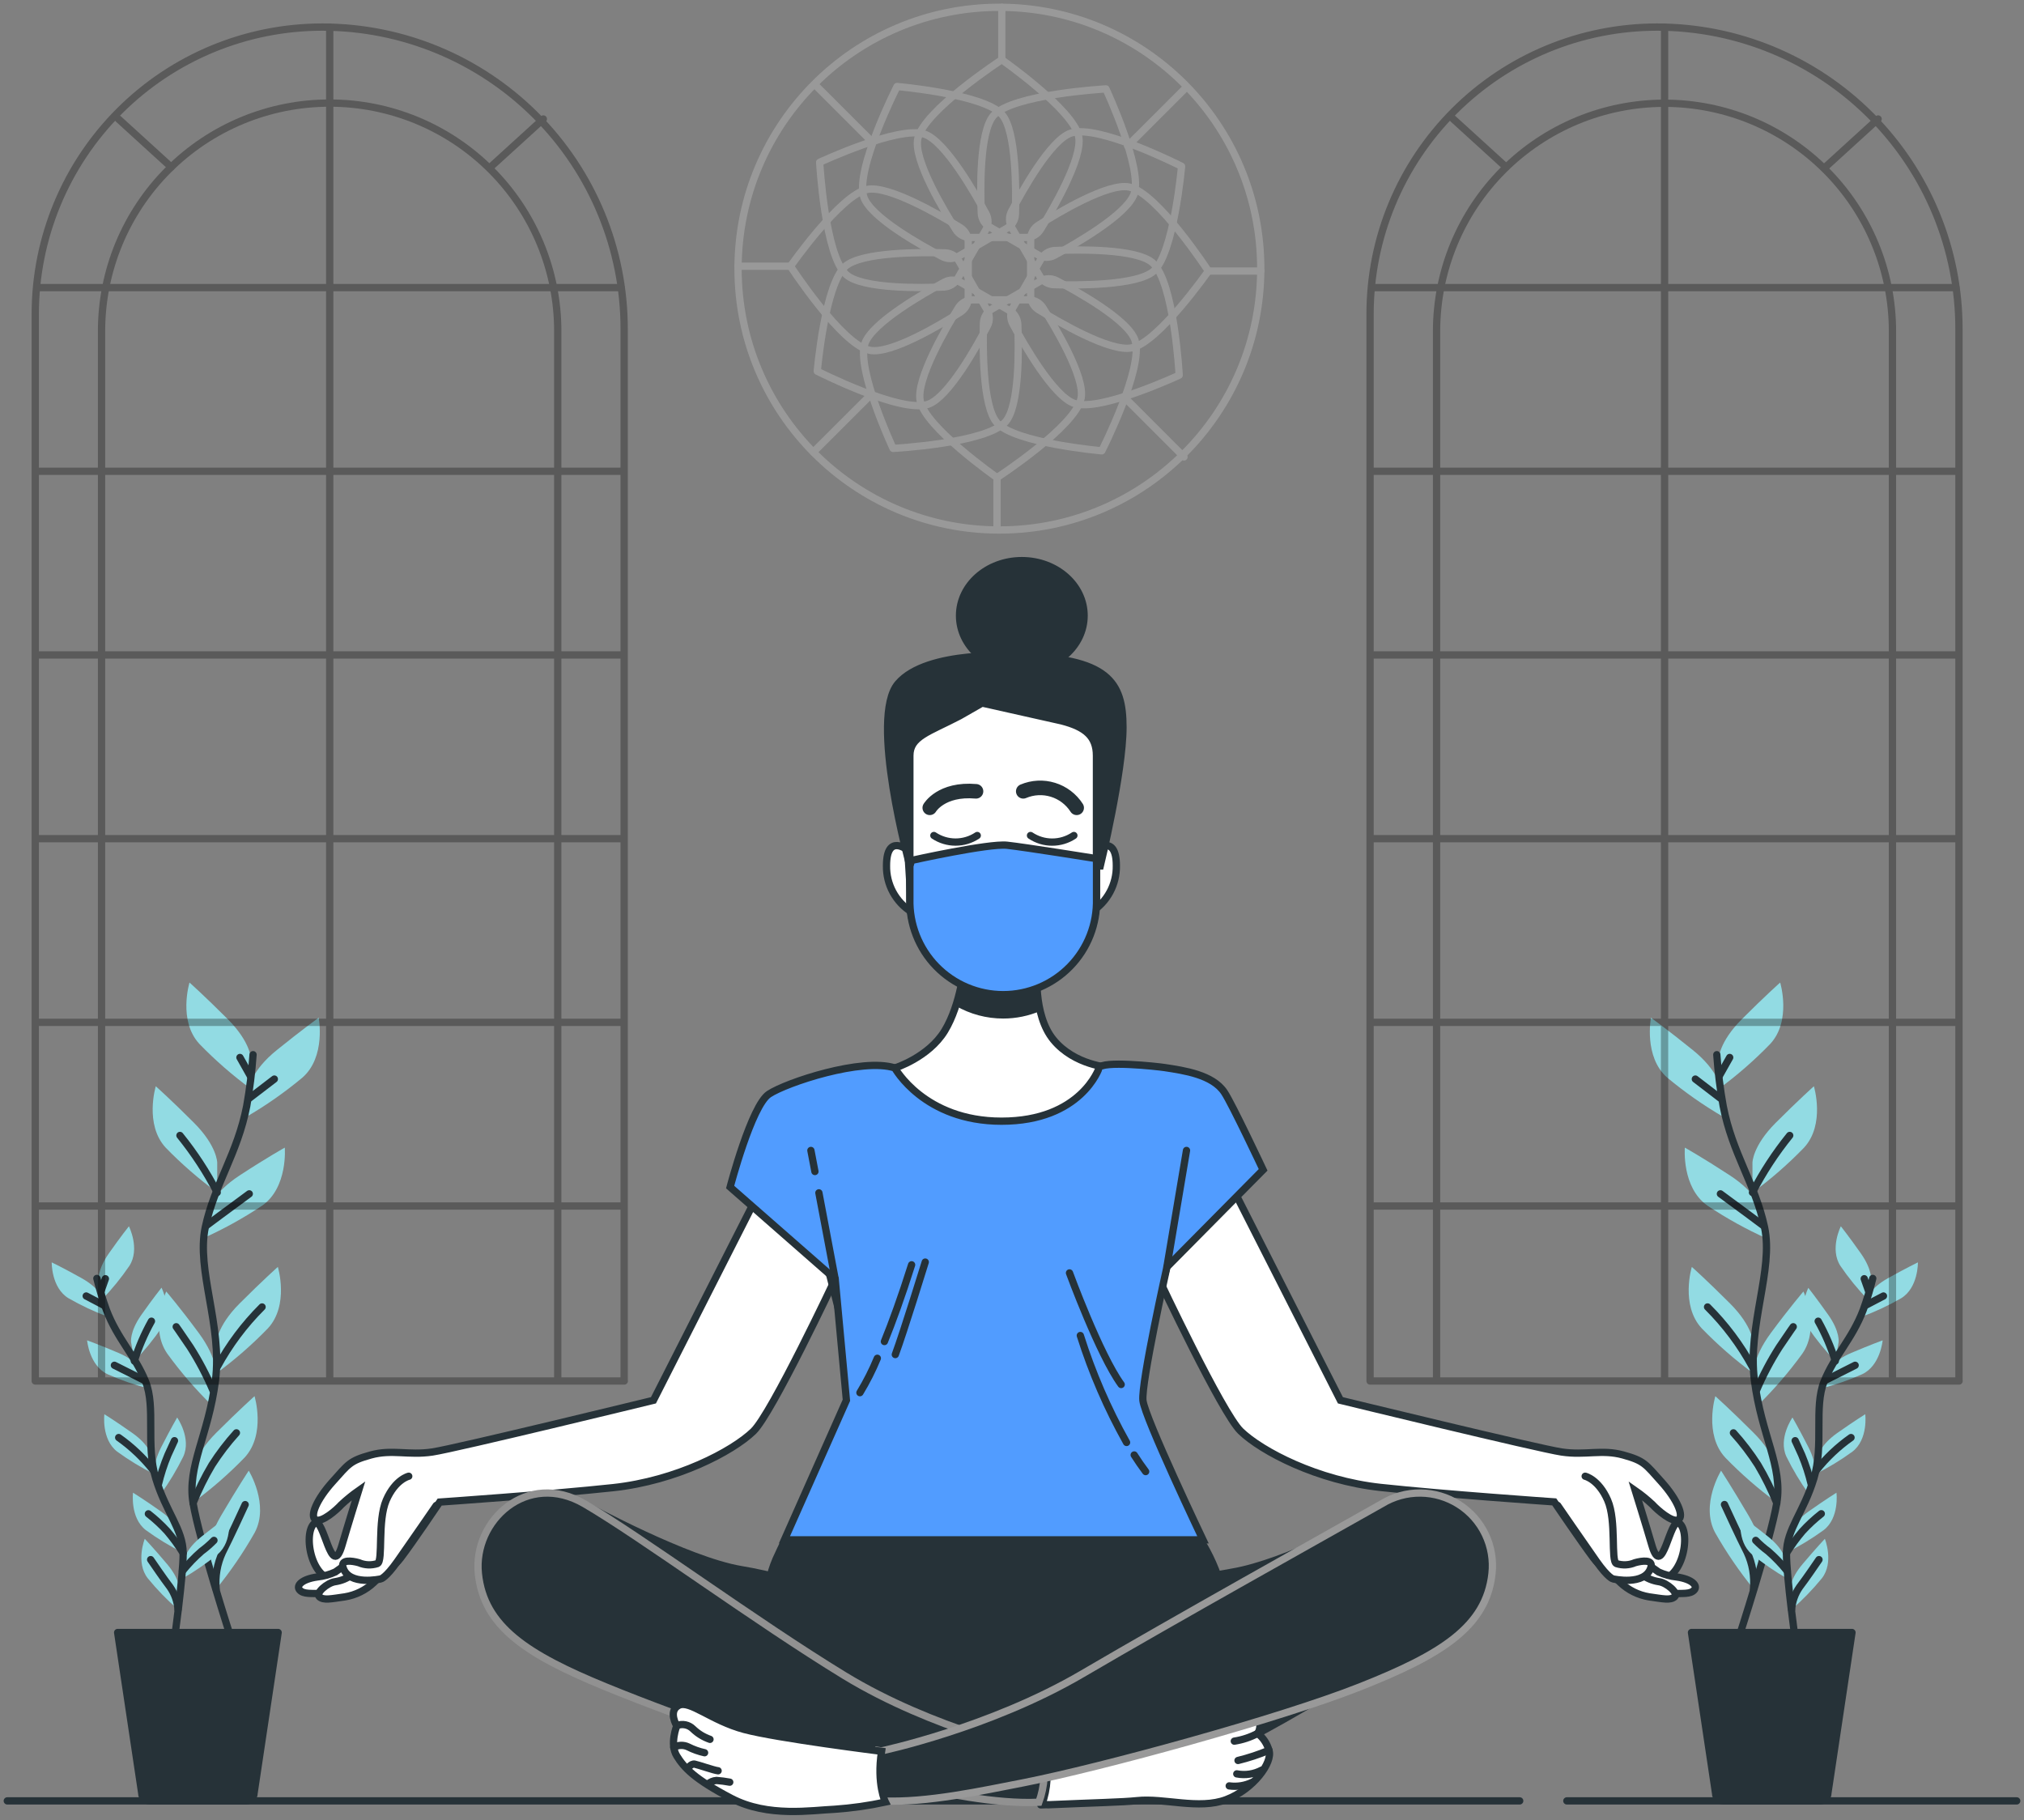 <svg width="278" height="250" viewBox="0 0 278 250" fill="none" xmlns="http://www.w3.org/2000/svg">
<rect x="0" y="0" width="278" height="250" fill="#808080" stroke="none"/>
<path d="M236.065 145.444C236.065 145.444 236.065 143.166 239.26 139.971C242.456 136.776 244.51 134.951 244.51 134.951C244.51 134.951 246.104 140.2 243.138 143.39C240.961 145.637 238.598 147.699 236.077 149.552L236.065 145.444Z" fill="#92DBE3"/>
<path d="M240.702 159.697C240.702 159.697 240.702 157.414 243.898 154.218C247.093 151.023 249.141 149.198 249.141 149.198C249.141 149.198 250.742 154.448 247.776 157.643C245.598 159.891 243.236 161.952 240.714 163.805L240.702 159.697Z" fill="#92DBE3"/>
<path d="M236.265 149.334C236.265 149.334 236.024 147.062 232.51 144.226C228.997 141.389 226.761 139.789 226.761 139.789C226.761 139.789 225.731 145.173 229.015 148.027C231.423 150.03 233.994 151.829 236.7 153.406L236.265 149.334Z" fill="#92DBE3"/>
<path d="M241.867 166.141C241.867 166.141 241.391 163.911 237.595 161.433C233.799 158.956 231.416 157.626 231.416 157.626C231.416 157.626 230.951 163.093 234.523 165.594C237.126 167.334 239.87 168.854 242.727 170.137L241.867 166.141Z" fill="#92DBE3"/>
<path d="M240.814 184.508C240.814 184.508 240.814 182.224 237.618 179.029C234.423 175.833 232.375 174.009 232.375 174.009C232.375 174.009 230.774 179.258 233.74 182.454C235.918 184.701 238.28 186.762 240.802 188.615L240.814 184.508Z" fill="#92DBE3"/>
<path d="M240.867 188.986C240.867 188.986 240.543 186.726 243.221 183.101C245.899 179.476 247.705 177.387 247.705 177.387C247.705 177.387 250.059 182.354 247.546 185.938C245.706 188.472 243.657 190.848 241.42 193.041L240.867 188.986Z" fill="#92DBE3"/>
<path d="M244.045 202.256C244.045 202.256 244.045 199.973 240.849 196.783C237.654 193.594 235.606 191.764 235.606 191.764C235.606 191.764 234.005 197.007 236.971 200.203C239.149 202.45 241.511 204.511 244.033 206.364L244.045 202.256Z" fill="#92DBE3"/>
<path d="M241.885 214.291C241.885 214.291 242.474 212.084 240.178 208.182C237.883 204.281 236.394 201.997 236.394 201.997C236.394 201.997 233.517 206.67 235.576 210.513C237.124 213.239 238.895 215.831 240.873 218.263L241.885 214.291Z" fill="#92DBE3"/>
<path d="M235.806 144.861C235.97 147.229 236.262 149.587 236.683 151.923C237.942 158.444 241.102 162.657 242.362 168.548C243.621 174.439 240.008 182.03 240.973 189.598C241.938 197.166 244.886 201.368 244.045 206.429C243.203 211.49 238.748 225.178 238.748 225.178" stroke="#263238" stroke-linecap="round" stroke-linejoin="round"/>
<path d="M236.3 150.846L232.858 148.21" stroke="#263238" stroke-linecap="round" stroke-linejoin="round"/>
<path d="M236.135 147.804L237.577 145.244" stroke="#263238" stroke-linecap="round" stroke-linejoin="round"/>
<path d="M242.144 168.301C242.144 168.301 239.26 166.141 236.3 163.975" stroke="#263238" stroke-linecap="round" stroke-linejoin="round"/>
<path d="M240.702 163.787C242.139 161.009 243.854 158.385 245.822 155.954" stroke="#263238" stroke-linecap="round" stroke-linejoin="round"/>
<path d="M240.702 187.75C239.056 184.72 236.978 181.945 234.535 179.511" stroke="#263238" stroke-linecap="round" stroke-linejoin="round"/>
<path d="M241.261 190.957C242.137 188.899 243.182 186.917 244.386 185.031C246.063 182.548 246.305 182.23 246.305 182.23" stroke="#263238" stroke-linecap="round" stroke-linejoin="round"/>
<path d="M244.045 206.452C243.316 204.638 242.448 202.883 241.45 201.203C240.453 199.645 239.329 198.173 238.089 196.801" stroke="#263238" stroke-linecap="round" stroke-linejoin="round"/>
<path d="M240.843 218.263C241.009 216.531 240.71 214.786 239.978 213.208C238.801 210.889 237.418 207.847 236.859 206.646" stroke="#263238" stroke-linecap="round" stroke-linejoin="round"/>
<path d="M256.991 175.927C256.991 175.927 257.244 174.497 255.585 172.144C253.925 169.79 252.843 168.43 252.843 168.43C252.843 168.43 251.271 171.543 252.784 173.874C253.907 175.519 255.167 177.066 256.55 178.499L256.991 175.927Z" fill="#92DBE3"/>
<path d="M252.531 184.384C252.531 184.384 252.778 182.948 251.118 180.6C249.459 178.252 248.376 176.887 248.376 176.887C248.376 176.887 246.805 180 248.317 182.324C249.441 183.971 250.701 185.52 252.084 186.956L252.531 184.384Z" fill="#92DBE3"/>
<path d="M256.432 178.34C256.432 178.34 256.833 176.946 259.345 175.545C261.858 174.144 263.429 173.385 263.429 173.385C263.429 173.385 263.494 176.881 261.123 178.317C259.395 179.311 257.588 180.159 255.72 180.853L256.432 178.34Z" fill="#92DBE3"/>
<path d="M251.107 188.286C251.107 188.286 251.648 186.938 254.296 185.814C256.944 184.69 258.586 184.096 258.586 184.096C258.586 184.096 258.28 187.574 255.773 188.751C253.95 189.56 252.062 190.216 250.13 190.71L251.107 188.286Z" fill="#92DBE3"/>
<path d="M249.765 199.902C249.765 199.902 250.012 198.472 252.36 196.819C254.708 195.165 256.197 194.241 256.197 194.241C256.197 194.241 256.627 197.701 254.432 199.385C252.821 200.558 251.114 201.593 249.329 202.48L249.765 199.902Z" fill="#92DBE3"/>
<path d="M249.247 202.71C249.247 202.71 249.694 201.327 248.388 198.767C247.081 196.207 246.199 194.694 246.199 194.694C246.199 194.694 244.198 197.56 245.369 200.073C246.246 201.863 247.271 203.575 248.435 205.193L249.247 202.71Z" fill="#92DBE3"/>
<path d="M245.222 214.25C245.222 214.25 245.057 212.808 242.809 211.019C240.561 209.23 239.125 208.224 239.125 208.224C239.125 208.224 238.495 211.66 240.602 213.461C242.144 214.725 243.79 215.857 245.522 216.845L245.222 214.25Z" fill="#92DBE3"/>
<path d="M245.81 210.689C245.81 210.689 246.057 209.259 248.411 207.6C250.765 205.94 252.242 205.022 252.242 205.022C252.242 205.022 252.678 208.488 250.477 210.166C248.864 211.339 247.156 212.375 245.369 213.261L245.81 210.689Z" fill="#92DBE3"/>
<path d="M245.857 218.463C245.857 218.463 245.74 217.016 247.593 214.821C249.447 212.625 250.648 211.354 250.648 211.354C250.648 211.354 251.942 214.597 250.236 216.78C248.973 218.323 247.583 219.759 246.081 221.07L245.857 218.463Z" fill="#92DBE3"/>
<path d="M257.227 175.592C256.867 177.065 256.427 178.516 255.909 179.941C254.408 183.89 251.972 186.191 250.542 189.745C249.112 193.3 250.542 198.461 249.129 203.098C247.717 207.735 245.392 210.06 245.375 213.32C245.357 216.58 246.64 225.631 246.64 225.631" stroke="#263238" stroke-linecap="round" stroke-linejoin="round"/>
<path d="M256.25 179.288L258.698 178.005" stroke="#263238" stroke-linecap="round" stroke-linejoin="round"/>
<path d="M256.68 177.399L256.056 175.633" stroke="#263238" stroke-linecap="round" stroke-linejoin="round"/>
<path d="M250.689 189.598C250.689 189.598 252.731 188.556 254.808 187.521" stroke="#263238" stroke-linecap="round" stroke-linejoin="round"/>
<path d="M252.083 186.932C251.488 185.034 250.699 183.202 249.73 181.465" stroke="#263238" stroke-linecap="round" stroke-linejoin="round"/>
<path d="M249.482 201.95C250.845 200.229 252.448 198.712 254.243 197.448" stroke="#263238" stroke-linecap="round" stroke-linejoin="round"/>
<path d="M248.782 203.898C248.457 202.513 248.018 201.157 247.47 199.844C246.687 198.108 246.569 197.878 246.569 197.878" stroke="#263238" stroke-linecap="round" stroke-linejoin="round"/>
<path d="M245.487 215.792C244.692 214.806 243.812 213.892 242.856 213.061C242.247 212.612 241.677 212.114 241.149 211.572" stroke="#263238" stroke-linecap="round" stroke-linejoin="round"/>
<path d="M245.375 213.32C246.029 212.261 246.763 211.254 247.57 210.307C248.366 209.439 249.232 208.638 250.159 207.912" stroke="#263238" stroke-linecap="round" stroke-linejoin="round"/>
<path d="M246.081 221.07C246.162 219.966 246.538 218.903 247.17 217.992C248.176 216.668 249.359 214.909 249.841 214.214" stroke="#263238" stroke-linecap="round" stroke-linejoin="round"/>
<path d="M236.683 247.352H250.018C250.296 247.352 250.562 247.242 250.759 247.045C250.955 246.849 251.065 246.582 251.065 246.305L254.373 224.225H232.328L235.635 246.305C235.635 246.582 235.746 246.849 235.942 247.045C236.139 247.242 236.405 247.352 236.683 247.352Z" fill="#263238" stroke="#263238" stroke-linecap="round" stroke-linejoin="round"/>
<path d="M34.467 145.444C34.467 145.444 34.467 143.166 31.272 139.971C28.076 136.776 26.028 134.951 26.028 134.951C26.028 134.951 24.428 140.2 27.394 143.39C29.571 145.637 31.934 147.699 34.456 149.552L34.467 145.444Z" fill="#92DBE3"/>
<path d="M29.836 159.697C29.836 159.697 29.836 157.414 26.646 154.218C23.457 151.023 21.397 149.198 21.397 149.198C21.397 149.198 19.802 154.448 22.768 157.643C24.949 159.884 27.313 161.939 29.836 163.787V159.697Z" fill="#92DBE3"/>
<path d="M34.267 149.334C34.267 149.334 34.508 147.062 38.022 144.226C41.535 141.389 43.771 139.789 43.771 139.789C43.771 139.789 44.807 145.173 41.517 148.027C39.11 150.031 36.539 151.831 33.832 153.406L34.267 149.334Z" fill="#92DBE3"/>
<path d="M28.659 166.141C28.659 166.141 29.141 163.911 32.931 161.433C36.721 158.956 39.116 157.626 39.116 157.626C39.116 157.626 39.575 163.093 36.009 165.594C33.394 167.335 30.638 168.855 27.77 170.137L28.659 166.141Z" fill="#92DBE3"/>
<path d="M29.718 184.508C29.718 184.508 29.718 182.224 32.914 179.029C36.109 175.833 38.163 174.009 38.163 174.009C38.163 174.009 39.758 179.258 36.792 182.454C34.614 184.701 32.252 186.762 29.73 188.615L29.718 184.508Z" fill="#92DBE3"/>
<path d="M29.665 188.986C29.665 188.986 29.989 186.726 27.311 183.101C24.634 179.476 22.833 177.387 22.833 177.387C22.833 177.387 20.479 182.354 22.986 185.938C24.826 188.472 26.876 190.848 29.112 193.041L29.665 188.986Z" fill="#92DBE3"/>
<path d="M26.517 202.256C26.517 202.256 26.517 199.973 29.712 196.783C32.908 193.594 34.962 191.764 34.962 191.764C34.962 191.764 36.556 197.007 33.59 200.203C31.413 202.45 29.05 204.511 26.529 206.364L26.517 202.256Z" fill="#92DBE3"/>
<path d="M28.659 214.291C28.659 214.291 28.07 212.084 30.36 208.182C32.649 204.281 34.167 201.997 34.167 201.997C34.167 201.997 37.039 206.67 34.979 210.513C33.434 213.24 31.663 215.833 29.683 218.263L28.659 214.291Z" fill="#92DBE3"/>
<path d="M34.756 144.861C34.594 147.229 34.303 149.587 33.885 151.923C32.619 158.444 29.465 162.657 28.2 168.548C26.935 174.439 30.554 182.03 29.595 189.598C28.635 197.166 25.675 201.368 26.517 206.429C27.358 211.49 31.778 225.154 31.778 225.154" stroke="#263238" stroke-linecap="round" stroke-linejoin="round"/>
<path d="M34.238 150.846L37.68 148.21" stroke="#263238" stroke-linecap="round" stroke-linejoin="round"/>
<path d="M34.397 147.804L32.955 145.244" stroke="#263238" stroke-linecap="round" stroke-linejoin="round"/>
<path d="M28.394 168.301C28.394 168.301 31.272 166.141 34.238 163.975" stroke="#263238" stroke-linecap="round" stroke-linejoin="round"/>
<path d="M29.836 163.787C28.399 161.009 26.684 158.385 24.716 155.954" stroke="#263238" stroke-linecap="round" stroke-linejoin="round"/>
<path d="M29.836 187.75C31.479 184.719 33.554 181.944 35.997 179.511" stroke="#263238" stroke-linecap="round" stroke-linejoin="round"/>
<path d="M29.247 190.957C28.372 188.9 27.329 186.918 26.128 185.031C24.445 182.548 24.204 182.23 24.204 182.23" stroke="#263238" stroke-linecap="round" stroke-linejoin="round"/>
<path d="M26.517 206.452C27.245 204.638 28.113 202.883 29.112 201.203C30.109 199.645 31.233 198.173 32.472 196.801" stroke="#263238" stroke-linecap="round" stroke-linejoin="round"/>
<path d="M29.689 218.263C29.525 216.535 29.824 214.795 30.554 213.22C31.731 210.901 33.114 207.859 33.673 206.658" stroke="#263238" stroke-linecap="round" stroke-linejoin="round"/>
<path d="M13.552 175.927C13.552 175.927 13.305 174.497 14.959 172.144C16.613 169.79 17.707 168.43 17.707 168.43C17.707 168.43 19.278 171.543 17.766 173.874C16.643 175.519 15.383 177.066 14 178.499L13.552 175.927Z" fill="#92DBE3"/>
<path d="M18.007 184.384C18.007 184.384 17.76 182.948 19.414 180.6C21.067 178.252 22.186 176.863 22.186 176.863C22.186 176.863 23.757 179.976 22.238 182.301C21.114 183.947 19.855 185.496 18.472 186.932L18.007 184.384Z" fill="#92DBE3"/>
<path d="M14.1 178.34C14.1 178.34 13.7 176.946 11.193 175.545C8.686 174.144 7.103 173.385 7.103 173.385C7.103 173.385 7.038 176.881 9.415 178.317C11.143 179.311 12.95 180.159 14.818 180.853L14.1 178.34Z" fill="#92DBE3"/>
<path d="M19.437 188.286C19.437 188.286 18.896 186.938 16.254 185.814C13.611 184.69 11.963 184.096 11.963 184.096C11.963 184.096 12.264 187.574 14.777 188.751C16.599 189.561 18.487 190.216 20.42 190.71L19.437 188.286Z" fill="#92DBE3"/>
<path d="M20.767 199.902C20.767 199.902 20.52 198.472 18.172 196.819C15.824 195.165 14.335 194.241 14.335 194.241C14.335 194.241 13.905 197.701 16.101 199.385C17.712 200.558 19.418 201.593 21.203 202.48L20.767 199.902Z" fill="#92DBE3"/>
<path d="M21.291 202.71C21.291 202.71 20.838 201.327 22.144 198.767C23.451 196.207 24.334 194.694 24.334 194.694C24.334 194.694 26.334 197.56 25.169 200.073C24.289 201.862 23.262 203.575 22.097 205.193L21.291 202.71Z" fill="#92DBE3"/>
<path d="M25.299 214.25C25.299 214.25 25.463 212.808 27.717 211.019C29.971 209.23 31.395 208.224 31.395 208.224C31.395 208.224 32.025 211.66 29.918 213.461C28.376 214.725 26.73 215.857 24.998 216.845L25.299 214.25Z" fill="#92DBE3"/>
<path d="M24.704 210.689C24.704 210.689 24.457 209.259 22.109 207.6C19.761 205.94 18.272 205.022 18.272 205.022C18.272 205.022 17.843 208.488 20.038 210.166C21.645 211.338 23.348 212.373 25.128 213.261L24.704 210.689Z" fill="#92DBE3"/>
<path d="M24.675 218.463C24.675 218.463 24.798 217.016 22.945 214.821C21.091 212.625 19.884 211.354 19.884 211.354C19.884 211.354 18.59 214.597 20.297 216.78C21.559 218.323 22.949 219.759 24.451 221.07L24.675 218.463Z" fill="#92DBE3"/>
<path d="M13.305 175.592C13.665 177.065 14.106 178.516 14.623 179.941C16.124 183.89 18.56 186.191 19.991 189.745C21.421 193.3 19.991 198.461 21.403 203.098C22.815 207.735 25.14 210.06 25.157 213.32C25.175 216.58 23.892 225.631 23.892 225.631" stroke="#263238" stroke-linecap="round" stroke-linejoin="round"/>
<path d="M14.282 179.288L11.84 178.005" stroke="#263238" stroke-linecap="round" stroke-linejoin="round"/>
<path d="M13.853 177.399L14.476 175.633" stroke="#263238" stroke-linecap="round" stroke-linejoin="round"/>
<path d="M19.832 189.598C19.832 189.598 17.79 188.556 15.712 187.521" stroke="#263238" stroke-linecap="round" stroke-linejoin="round"/>
<path d="M18.449 186.932C19.044 185.034 19.833 183.202 20.803 181.465" stroke="#263238" stroke-linecap="round" stroke-linejoin="round"/>
<path d="M21.05 201.95C19.691 200.229 18.092 198.713 16.301 197.448" stroke="#263238" stroke-linecap="round" stroke-linejoin="round"/>
<path d="M21.75 203.898C22.075 202.513 22.514 201.157 23.062 199.844C23.851 198.108 23.963 197.878 23.963 197.878" stroke="#263238" stroke-linecap="round" stroke-linejoin="round"/>
<path d="M25.052 215.792C25.843 214.805 26.722 213.891 27.676 213.061C28.286 212.611 28.858 212.113 29.389 211.572" stroke="#263238" stroke-linecap="round" stroke-linejoin="round"/>
<path d="M25.157 213.32C24.503 212.261 23.77 211.254 22.962 210.307C22.169 209.442 21.305 208.645 20.379 207.923" stroke="#263238" stroke-linecap="round" stroke-linejoin="round"/>
<path d="M24.451 221.07C24.37 219.966 23.994 218.903 23.363 217.992C22.356 216.668 21.173 214.909 20.691 214.214" stroke="#263238" stroke-linecap="round" stroke-linejoin="round"/>
<path d="M33.849 247.352H20.514C20.236 247.352 19.97 247.242 19.773 247.045C19.577 246.849 19.467 246.582 19.467 246.305L16.159 224.225H38.204L34.897 246.305C34.897 246.582 34.786 246.849 34.59 247.045C34.394 247.242 34.127 247.352 33.849 247.352Z" fill="#263238" stroke="#263238" stroke-linecap="round" stroke-linejoin="round"/>
<g opacity="0.3">
<path d="M269.085 189.68H188.18V43.147C188.18 32.69 192.334 22.662 199.728 15.267C207.122 7.873 217.151 3.719 227.608 3.719C238.604 3.719 249.149 8.087 256.924 15.862C264.699 23.637 269.067 34.182 269.067 45.178V189.68H269.085Z" stroke="black" stroke-linecap="round" stroke-linejoin="round"/>
<path d="M259.934 189.245V45.501C259.934 41.388 259.124 37.316 257.55 33.516C255.976 29.716 253.669 26.264 250.761 23.355C247.852 20.447 244.4 18.14 240.6 16.566C236.8 14.992 232.728 14.182 228.615 14.182C220.311 14.187 212.35 17.488 206.48 23.361C200.61 29.235 197.313 37.198 197.313 45.501V189.268" stroke="black" stroke-linecap="round" stroke-linejoin="round"/>
<path d="M228.632 3.719V189.463" stroke="black" stroke-linecap="round" stroke-linejoin="round"/>
<path d="M268.649 39.499H188.721" stroke="black" stroke-linecap="round" stroke-linejoin="round"/>
<path d="M268.649 64.727H188.721" stroke="black" stroke-linecap="round" stroke-linejoin="round"/>
<path d="M268.649 89.956H188.721" stroke="black" stroke-linecap="round" stroke-linejoin="round"/>
<path d="M268.649 115.19H188.721" stroke="black" stroke-linecap="round" stroke-linejoin="round"/>
<path d="M268.649 140.418H188.721" stroke="black" stroke-linecap="round" stroke-linejoin="round"/>
<path d="M268.649 165.647H188.721" stroke="black" stroke-linecap="round" stroke-linejoin="round"/>
<path d="M257.962 16.342L250.718 22.945" stroke="black" stroke-linecap="round" stroke-linejoin="round"/>
<path d="M199.602 16.342L206.852 22.945" stroke="black" stroke-linecap="round" stroke-linejoin="round"/>
</g>
<path d="M140.954 32.614H133.239C132.851 32.613 132.47 32.515 132.13 32.327C131.791 32.14 131.504 31.87 131.297 31.542C129.614 28.883 125.471 21.98 126.053 19.084C126.848 15.2 137.599 8.203 137.599 8.203C137.599 8.203 147.451 15.094 148.157 18.755C148.745 21.697 144.585 28.806 142.908 31.525C142.701 31.857 142.414 32.132 142.072 32.322C141.73 32.513 141.345 32.613 140.954 32.614Z" stroke="#999999" stroke-linecap="round" stroke-linejoin="round"/>
<path d="M138.317 31.342L131.644 35.203C131.308 35.396 130.928 35.501 130.54 35.508C130.152 35.516 129.769 35.425 129.425 35.244C126.636 33.79 119.598 29.877 118.656 27.082C117.397 23.321 123.211 11.881 123.211 11.881C123.211 11.881 135.192 12.923 137.635 15.748C139.606 18.025 139.565 26.234 139.471 29.43C139.458 29.821 139.346 30.202 139.144 30.537C138.942 30.872 138.657 31.149 138.317 31.342Z" stroke="#999999" stroke-linecap="round" stroke-linejoin="round"/>
<path d="M135.398 31.566L131.544 38.245C131.353 38.586 131.08 38.872 130.748 39.078C130.417 39.284 130.039 39.402 129.649 39.422C126.501 39.558 118.468 39.693 116.237 37.733C113.295 35.109 112.583 22.291 112.583 22.291C112.583 22.291 123.476 17.207 127.001 18.431C129.849 19.42 133.921 26.552 135.434 29.365C135.614 29.705 135.705 30.085 135.699 30.47C135.693 30.855 135.589 31.232 135.398 31.566Z" stroke="#999999" stroke-linecap="round" stroke-linejoin="round"/>
<path d="M132.986 33.22V40.929C132.985 41.316 132.887 41.698 132.7 42.037C132.512 42.377 132.242 42.663 131.915 42.871C129.255 44.56 122.352 48.703 119.456 48.114C115.572 47.326 108.575 36.568 108.575 36.568C108.575 36.568 115.466 26.717 119.127 26.017C122.069 25.428 129.178 29.589 131.897 31.266C132.23 31.472 132.504 31.76 132.695 32.102C132.885 32.443 132.985 32.828 132.986 33.22Z" stroke="#999999" stroke-linecap="round" stroke-linejoin="round"/>
<path d="M131.715 35.856L135.575 42.559C135.768 42.894 135.873 43.273 135.88 43.66C135.887 44.047 135.796 44.429 135.616 44.772C134.163 47.567 130.249 54.605 127.454 55.541C123.693 56.8 112.253 50.986 112.253 50.986C112.253 50.986 113.295 39.01 116.114 36.568C118.397 34.591 126.606 34.638 129.802 34.732C130.19 34.741 130.569 34.849 130.904 35.046C131.239 35.243 131.518 35.522 131.715 35.856Z" stroke="#999999" stroke-linecap="round" stroke-linejoin="round"/>
<path d="M131.938 38.775L138.617 42.63C138.958 42.82 139.245 43.093 139.451 43.425C139.657 43.756 139.775 44.135 139.794 44.524C139.93 47.673 140.059 55.706 138.106 57.936C135.481 60.908 122.664 61.59 122.664 61.59C122.664 61.59 117.579 50.698 118.803 47.167C119.786 44.319 126.924 40.252 129.737 38.74C130.077 38.559 130.457 38.468 130.842 38.474C131.227 38.481 131.604 38.584 131.938 38.775Z" stroke="#999999" stroke-linecap="round" stroke-linejoin="round"/>
<path d="M133.592 41.188H141.301C141.689 41.188 142.07 41.287 142.41 41.474C142.749 41.661 143.036 41.931 143.243 42.259C144.932 44.913 149.075 51.822 148.486 54.711C147.698 58.601 136.94 65.598 136.94 65.598C136.94 65.598 127.089 58.707 126.389 55.041C125.8 52.098 129.961 44.989 131.638 42.276C131.844 41.944 132.132 41.669 132.474 41.479C132.816 41.288 133.2 41.188 133.592 41.188Z" stroke="#999999" stroke-linecap="round" stroke-linejoin="round"/>
<path d="M136.228 42.453L142.908 38.598C143.243 38.405 143.621 38.299 144.008 38.291C144.395 38.282 144.777 38.372 145.12 38.551C147.916 40.011 154.954 43.918 155.89 46.719C157.149 50.48 151.335 61.92 151.335 61.92C151.335 61.92 139.359 60.873 136.917 58.054C134.939 55.776 134.987 47.567 135.081 44.371C135.093 43.98 135.205 43.599 135.406 43.264C135.607 42.928 135.89 42.649 136.228 42.453Z" stroke="#999999" stroke-linecap="round" stroke-linejoin="round"/>
<path d="M139.141 42.235L143.002 35.55C143.196 35.215 143.471 34.935 143.803 34.736C144.134 34.536 144.51 34.424 144.897 34.408C148.045 34.273 156.078 34.138 158.308 36.091C161.28 38.722 161.963 51.533 161.963 51.533C161.963 51.533 151.064 56.618 147.533 55.4C144.685 54.411 140.618 47.279 139.1 44.466C138.917 44.121 138.824 43.735 138.831 43.345C138.839 42.955 138.945 42.573 139.141 42.235Z" stroke="#999999" stroke-linecap="round" stroke-linejoin="round"/>
<path d="M141.56 40.582V32.867C141.561 32.48 141.659 32.099 141.847 31.761C142.034 31.422 142.304 31.137 142.631 30.93C145.285 29.241 152.194 25.099 155.083 25.687C158.973 26.476 165.97 37.227 165.97 37.227C165.97 37.227 159.079 47.078 155.413 47.785C152.47 48.373 145.362 44.212 142.643 42.535C142.312 42.328 142.038 42.04 141.849 41.698C141.66 41.356 141.56 40.972 141.56 40.582Z" stroke="#999999" stroke-linecap="round" stroke-linejoin="round"/>
<path d="M142.825 37.945L138.971 31.266C138.777 30.93 138.671 30.55 138.663 30.163C138.655 29.775 138.744 29.391 138.924 29.047C140.383 26.258 144.29 19.22 147.092 18.278C150.852 17.019 162.292 22.839 162.292 22.839C162.292 22.839 161.245 34.814 158.426 37.263C156.148 39.234 147.933 39.193 144.744 39.099C144.352 39.086 143.97 38.973 143.635 38.771C143.299 38.569 143.02 38.285 142.825 37.945Z" stroke="#999999" stroke-linecap="round" stroke-linejoin="round"/>
<path d="M142.607 35.026L135.922 31.172C135.588 30.977 135.308 30.702 135.109 30.37C134.909 30.039 134.796 29.663 134.781 29.277C134.645 26.128 134.51 18.096 136.464 15.865C139.094 12.923 151.905 12.211 151.905 12.211C151.905 12.211 156.99 23.104 155.772 26.629C154.783 29.477 147.651 33.549 144.838 35.062C144.494 35.248 144.109 35.342 143.718 35.336C143.327 35.33 142.945 35.223 142.607 35.026Z" stroke="#999999" stroke-linecap="round" stroke-linejoin="round"/>
<path d="M137.27 72.795C157.096 72.795 173.168 56.723 173.168 36.898C173.168 17.072 157.096 1 137.27 1C117.444 1 101.372 17.072 101.372 36.898C101.372 56.723 117.444 72.795 137.27 72.795Z" stroke="#999999" stroke-linecap="round" stroke-linejoin="round"/>
<path d="M137.599 8.203V1" stroke="#999999" stroke-linecap="round" stroke-linejoin="round"/>
<path d="M136.94 65.598V72.795" stroke="#999999" stroke-linecap="round" stroke-linejoin="round"/>
<path d="M165.97 37.227H173.167" stroke="#999999" stroke-linecap="round" stroke-linejoin="round"/>
<path d="M108.575 36.568H101.372" stroke="#999999" stroke-linecap="round" stroke-linejoin="round"/>
<path d="M119.474 19.167L112.171 11.864" stroke="#999999" stroke-linecap="round" stroke-linejoin="round"/>
<path d="M154.66 54.794L162.622 62.762" stroke="#999999" stroke-linecap="round" stroke-linejoin="round"/>
<path d="M154.877 20.049L162.845 12.087" stroke="#999999" stroke-linecap="round" stroke-linejoin="round"/>
<path d="M119.474 54.352L111.724 62.097" stroke="#999999" stroke-linecap="round" stroke-linejoin="round"/>
<g opacity="0.3">
<path d="M85.748 189.68H4.843L4.843 43.147C4.843 32.69 8.997 22.662 16.391 15.267C23.785 7.873 33.814 3.719 44.271 3.719C55.267 3.719 65.812 8.087 73.587 15.862C81.362 23.637 85.73 34.182 85.73 45.178L85.73 189.68H85.748Z" stroke="black" stroke-linecap="round" stroke-linejoin="round"/>
<path d="M76.609 189.245V45.501C76.612 41.386 75.804 37.311 74.231 33.509C72.659 29.706 70.352 26.251 67.444 23.34C64.535 20.429 61.082 18.12 57.28 16.545C53.479 14.969 49.404 14.159 45.289 14.159C41.173 14.155 37.096 14.964 33.291 16.538C29.487 18.112 26.031 20.421 23.12 23.332C20.209 26.243 17.9 29.699 16.326 33.503C14.752 37.307 13.944 41.385 13.947 45.501V189.268" stroke="black" stroke-linecap="round" stroke-linejoin="round"/>
<path d="M45.289 3.719V189.463" stroke="black" stroke-linecap="round" stroke-linejoin="round"/>
<path d="M85.312 39.499H5.378" stroke="black" stroke-linecap="round" stroke-linejoin="round"/>
<path d="M85.312 64.727H5.378" stroke="black" stroke-linecap="round" stroke-linejoin="round"/>
<path d="M85.312 89.956H5.378" stroke="black" stroke-linecap="round" stroke-linejoin="round"/>
<path d="M85.312 115.19H5.378" stroke="black" stroke-linecap="round" stroke-linejoin="round"/>
<path d="M85.312 140.418H5.378" stroke="black" stroke-linecap="round" stroke-linejoin="round"/>
<path d="M85.312 165.647H5.378" stroke="black" stroke-linecap="round" stroke-linejoin="round"/>
<path d="M74.626 16.342L67.375 22.945" stroke="black" stroke-linecap="round" stroke-linejoin="round"/>
<path d="M16.265 16.342L23.51 22.945" stroke="black" stroke-linecap="round" stroke-linejoin="round"/>
</g>
<path d="M215.209 247.352H277" stroke="#263238" stroke-linecap="round" stroke-linejoin="round"/>
<path d="M1 247.352H208.736" stroke="#263238" stroke-linecap="round" stroke-linejoin="round"/>
<path d="M122.905 146.682C122.905 146.682 112.382 147.261 108.653 149.356C104.924 151.45 104.226 163.828 104.226 163.828L89.753 192.331C89.753 192.331 62.664 198.938 59.386 199.432C56.108 199.925 53.861 199.032 50.932 199.84C48.004 200.649 47.859 201.1 45.671 203.527C43.483 205.953 42.504 208.286 43.355 208.737C44.207 209.188 46.258 207.358 46.88 206.668C47.625 205.969 48.419 205.323 49.255 204.736C49.255 204.736 47.68 209.801 46.982 212.21C45.518 217.259 44.496 208.217 43.219 209.205C41.516 210.482 42.717 217.897 46.965 217.02C51.213 216.144 53.307 216.246 55.01 214.015C56.713 211.785 60.391 206.31 60.391 206.31C60.391 206.31 75.562 205.263 84.228 204.327C92.895 203.39 100.591 199.372 103.477 196.588C106.031 194.111 114.689 175.713 114.689 175.713L122.666 154.719C122.666 154.719 124.795 150.309 122.905 146.682Z" fill="white" stroke="#263238" stroke-miterlimit="10" stroke-linecap="round"/>
<path d="M47.527 214.807C47.06 215.207 46.568 215.577 46.054 215.914C45.273 216.273 44.44 216.503 43.585 216.595C41.414 216.901 40.631 217.812 41.159 218.391C41.687 218.97 42.632 218.859 44.632 218.859C46.13 218.805 47.578 218.311 48.795 217.438C49.427 217.007 50 216.494 50.498 215.914" fill="white"/>
<path d="M47.527 214.807C47.06 215.207 46.568 215.577 46.054 215.914C45.273 216.273 44.44 216.503 43.585 216.595C41.414 216.901 40.631 217.812 41.159 218.391C41.687 218.97 42.632 218.859 44.632 218.859C46.13 218.805 47.578 218.311 48.795 217.438C49.427 217.007 50 216.494 50.498 215.914" stroke="#263238" stroke-miterlimit="10" stroke-linecap="round"/>
<path d="M49.706 214.96C49.293 215.421 48.853 215.856 48.387 216.263C47.7 216.779 46.895 217.115 46.045 217.242C44.956 217.386 43.279 218.825 43.874 219.328C44.47 219.83 45.398 219.608 47.382 219.328C48.86 219.083 50.232 218.404 51.324 217.378C51.886 216.877 52.381 216.304 52.797 215.675" fill="white"/>
<path d="M49.706 214.96C49.293 215.421 48.853 215.856 48.387 216.263C47.7 216.779 46.895 217.115 46.045 217.242C44.956 217.386 43.279 218.825 43.874 219.328C44.47 219.83 45.398 219.608 47.382 219.328C48.86 219.083 50.232 218.404 51.324 217.378C51.886 216.877 52.381 216.304 52.797 215.675" stroke="#263238" stroke-miterlimit="10" stroke-linecap="round"/>
<path d="M56.142 202.76C56.142 202.76 54.312 203.169 53.06 206.038C51.809 208.907 52.652 214.398 51.843 214.756C51.006 215.029 50.097 214.987 49.289 214.637C48.319 214.364 46.735 214.151 47.127 215.309C47.918 217.863 52.294 216.867 52.294 216.867C52.294 216.867 52.958 216.773 54.602 214.441C56.245 212.108 59.914 206.779 59.914 206.779" fill="white"/>
<path d="M56.142 202.76C56.142 202.76 54.312 203.169 53.06 206.038C51.809 208.907 52.652 214.398 51.843 214.756C51.006 215.029 50.097 214.987 49.289 214.637C48.319 214.364 46.735 214.151 47.127 215.309C47.918 217.863 52.294 216.867 52.294 216.867C52.294 216.867 52.958 216.773 54.602 214.441C56.245 212.108 59.914 206.779 59.914 206.779" stroke="#263238" stroke-miterlimit="10" stroke-linecap="round"/>
<path d="M113.821 174.581L110.756 164.671" stroke="#263238" stroke-miterlimit="10" stroke-linecap="round"/>
<path d="M150.965 146.682C150.965 146.682 161.479 147.261 165.208 149.356C168.937 151.45 169.635 163.828 169.635 163.828L184.108 192.331C184.108 192.331 211.206 198.938 214.484 199.432C217.761 199.925 220.009 199.032 222.937 199.84C225.866 200.649 226.011 201.1 228.199 203.527C230.387 205.953 231.357 208.286 230.514 208.737C229.672 209.188 227.611 207.358 226.981 206.668C226.238 205.966 225.444 205.321 224.606 204.736C224.606 204.736 226.181 209.801 226.879 212.21C228.344 217.259 229.365 208.217 230.651 209.205C232.353 210.482 231.144 217.897 226.905 217.02C222.665 216.144 220.571 216.263 218.868 213.99C217.165 211.717 213.479 206.285 213.479 206.285C213.479 206.285 198.317 205.238 189.641 204.301C180.966 203.365 173.279 199.346 170.401 196.563C167.847 194.085 159.18 175.688 159.18 175.688L151.263 154.719C151.263 154.719 149.058 150.309 150.965 146.682Z" fill="white" stroke="#263238" stroke-miterlimit="10" stroke-linecap="round"/>
<path d="M226.334 214.807C226.803 215.205 227.295 215.575 227.807 215.914C228.591 216.274 229.427 216.504 230.285 216.595C232.456 216.901 233.23 217.812 232.703 218.391C232.175 218.97 231.23 218.859 229.229 218.859C227.734 218.806 226.289 218.311 225.074 217.438C224.442 217.008 223.869 216.495 223.372 215.914" fill="white"/>
<path d="M226.334 214.807C226.803 215.205 227.295 215.575 227.807 215.914C228.591 216.274 229.427 216.504 230.285 216.595C232.456 216.901 233.23 217.812 232.703 218.391C232.175 218.97 231.23 218.859 229.229 218.859C227.734 218.806 226.289 218.311 225.074 217.438C224.442 217.008 223.869 216.495 223.372 215.914" stroke="#263238" stroke-miterlimit="10" stroke-linecap="round"/>
<path d="M224.164 214.96C224.573 215.416 225.011 215.845 225.475 216.246C226.169 216.769 226.982 217.111 227.841 217.242C228.94 217.386 230.608 218.825 230.012 219.328C229.416 219.83 228.488 219.608 226.505 219.328C225.028 219.085 223.658 218.406 222.572 217.378C222.009 216.877 221.514 216.304 221.099 215.675" fill="white"/>
<path d="M224.164 214.96C224.573 215.416 225.011 215.845 225.475 216.246C226.169 216.769 226.982 217.111 227.841 217.242C228.94 217.386 230.608 218.825 230.012 219.328C229.416 219.83 228.488 219.608 226.505 219.328C225.028 219.085 223.658 218.406 222.572 217.378C222.009 216.877 221.514 216.304 221.099 215.675" stroke="#263238" stroke-miterlimit="10" stroke-linecap="round"/>
<path d="M217.727 202.76C217.727 202.76 219.549 203.169 220.809 206.038C222.069 208.907 221.209 214.398 222.018 214.756C222.855 215.029 223.764 214.987 224.572 214.637C225.543 214.364 227.126 214.151 226.743 215.309C225.951 217.863 221.567 216.867 221.567 216.867C221.567 216.867 220.911 216.773 219.268 214.441C217.625 212.108 213.956 206.779 213.956 206.779" fill="white"/>
<path d="M217.727 202.76C217.727 202.76 219.549 203.169 220.809 206.038C222.069 208.907 221.209 214.398 222.018 214.756C222.855 215.029 223.764 214.987 224.572 214.637C225.543 214.364 227.126 214.151 226.743 215.309C225.951 217.863 221.567 216.867 221.567 216.867C221.567 216.867 220.911 216.773 219.268 214.441C217.625 212.108 213.956 206.779 213.956 206.779" stroke="#263238" stroke-miterlimit="10" stroke-linecap="round"/>
<path d="M160.049 174.581L163.105 164.671" stroke="#263238" stroke-miterlimit="10" stroke-linecap="round"/>
<path d="M132.465 132.499C132.465 132.499 131.989 137.922 129.758 141.583C127.527 145.244 122.905 146.691 122.905 146.691L113.821 174.547L118.597 193.353C118.597 193.353 110.152 206.268 106.806 214.075C103.46 221.882 107.478 230.727 110.986 234.388C114.493 238.049 119.142 243.012 131.035 242.552C147.577 241.897 159.334 243.404 164.595 237.189C169.856 230.974 170.418 219.242 164.127 210.388C160.304 204.999 155.102 193.362 155.102 193.362L160.279 173.968L152.37 146.614C152.37 146.614 147.611 146.342 144.708 142.834C141.805 139.327 142.477 132.95 142.477 132.95L132.465 132.499Z" fill="white" stroke="#263238" stroke-miterlimit="10" stroke-linecap="round"/>
<path d="M137.795 139.897C139.551 139.897 141.288 139.541 142.903 138.85C142.486 136.922 142.352 134.943 142.503 132.976L132.457 132.499C132.249 134.418 131.85 136.312 131.265 138.152C133.25 139.298 135.502 139.9 137.795 139.897Z" fill="#263238"/>
<path d="M140.349 92.12C145.074 92.12 148.905 88.735 148.905 84.56C148.905 80.385 145.074 77 140.349 77C135.623 77 131.793 80.385 131.793 84.56C131.793 88.735 135.623 92.12 140.349 92.12Z" fill="#263238" stroke="#263238" stroke-miterlimit="10" stroke-linecap="round"/>
<path d="M124.684 116.775C124.684 116.775 121.764 114.382 121.764 118.895C121.739 120.164 122.043 121.417 122.648 122.534C123.252 123.65 124.135 124.59 125.212 125.263L124.684 116.775Z" fill="white" stroke="#263238" stroke-miterlimit="10" stroke-linecap="round"/>
<path d="M150.412 116.775C150.412 116.775 153.332 114.382 153.332 118.895C153.357 120.164 153.052 121.417 152.448 122.534C151.844 123.65 150.96 124.59 149.884 125.263L150.412 116.775Z" fill="white" stroke="#263238" stroke-miterlimit="10" stroke-linecap="round"/>
<path d="M139.574 90.119C139.574 90.119 127.349 89.225 123.347 93.899C119.346 98.573 124.973 118.946 124.973 118.946H151.127C151.127 118.946 154.243 106.116 154.243 99.901C154.243 93.686 152.242 90.341 139.574 90.119Z" fill="#263238" stroke="#263238" stroke-miterlimit="10" stroke-linecap="round"/>
<path d="M137.795 136.305C136.11 136.305 134.441 135.972 132.884 135.327C131.328 134.682 129.913 133.736 128.723 132.543C127.532 131.351 126.588 129.936 125.945 128.378C125.301 126.82 124.971 125.151 124.973 123.466V103.792C124.973 101.153 127.527 100.565 131.784 98.343L134.892 96.564L145.823 99.016C149.118 99.867 150.599 101.153 150.599 103.792V123.466C150.602 125.15 150.274 126.818 149.632 128.375C148.99 129.932 148.047 131.347 146.858 132.54C145.669 133.732 144.256 134.678 142.701 135.324C141.146 135.97 139.479 136.303 137.795 136.305Z" fill="white" stroke="#263238" stroke-miterlimit="10" stroke-linecap="round"/>
<path d="M150.446 117.907C150.446 117.907 140.825 116.366 138.314 116.094C135.803 115.821 125.203 118.179 125.203 118.179L124.973 118.946V123.466C124.929 125.177 125.228 126.88 125.853 128.473C126.477 130.067 127.414 131.519 128.608 132.745C129.803 133.971 131.231 134.945 132.808 135.61C134.385 136.275 136.079 136.618 137.79 136.618C139.502 136.618 141.196 136.275 142.773 135.61C144.35 134.945 145.778 133.971 146.972 132.745C148.167 131.519 149.104 130.067 149.728 128.473C150.353 126.88 150.651 125.177 150.607 123.466V118.103L150.446 117.907Z" fill="#519CFF" stroke="#263238" stroke-miterlimit="10" stroke-linecap="round"/>
<path d="M128.268 114.757C129.151 115.345 130.187 115.659 131.248 115.659C132.308 115.659 133.345 115.345 134.228 114.757" stroke="#263238" stroke-miterlimit="10" stroke-linecap="round"/>
<path d="M141.541 114.757C142.422 115.347 143.459 115.663 144.52 115.663C145.581 115.663 146.618 115.347 147.5 114.757" stroke="#263238" stroke-miterlimit="10" stroke-linecap="round"/>
<path d="M127.706 110.952C127.706 110.952 129.256 108.27 134.057 108.687" stroke="#263238" stroke-width="2" stroke-miterlimit="10" stroke-linecap="round"/>
<path d="M140.545 108.687C141.838 108.139 143.284 108.065 144.627 108.479C145.97 108.894 147.123 109.769 147.883 110.952" stroke="#263238" stroke-width="2" stroke-miterlimit="10" stroke-linecap="round"/>
<path d="M106.566 214.212C103.221 222.019 107.239 230.864 110.746 234.525C114.254 238.186 118.902 243.149 130.796 242.689C147.337 242.034 159.094 243.541 164.356 237.326C169.617 231.111 170.179 219.38 163.887 210.526C162.463 208.428 161.164 206.247 159.997 203.996H111.904C109.935 207.298 108.152 210.709 106.566 214.212Z" fill="#263238" stroke="#263238" stroke-miterlimit="10" stroke-linecap="round"/>
<path d="M122.905 146.682C122.905 146.682 126.906 153.995 137.556 153.995C148.522 153.995 150.965 146.691 150.965 146.682C151.306 145.652 158.874 146.461 159.972 146.631C162.586 147.031 166.57 147.593 168.171 150.037C169.235 151.629 173.491 160.679 173.491 160.679L160.279 174.028C160.279 174.028 156.72 189.965 156.984 192.357C157.248 194.749 165.233 211.495 165.233 211.495H107.742L116.256 192.323L114.715 175.688L100.285 163.045C100.285 163.045 103.213 151.867 105.614 150.275C108.015 148.683 118.41 145.235 122.905 146.682Z" fill="#519CFF" stroke="#263238" stroke-miterlimit="10" stroke-linecap="round"/>
<path d="M121.474 184.261C122.539 181.639 123.807 178.174 125.212 173.721Z" fill="#92E3A9"/>
<path d="M121.474 184.261C122.539 181.639 123.807 178.174 125.212 173.721" stroke="#263238" stroke-miterlimit="10" stroke-linecap="round"/>
<path d="M118.112 191.284C119.029 189.773 119.829 188.193 120.504 186.559Z" fill="#92E3A9"/>
<path d="M118.112 191.284C119.029 189.773 119.829 188.193 120.504 186.559" stroke="#263238" stroke-miterlimit="10" stroke-linecap="round"/>
<path d="M146.896 174.836C146.896 174.836 151.008 186.049 153.996 190.161Z" fill="#92E3A9"/>
<path d="M146.896 174.836C146.896 174.836 151.008 186.049 153.996 190.161" stroke="#263238" stroke-miterlimit="10" stroke-linecap="round"/>
<path d="M111.931 160.908L111.378 158.014" stroke="#263238" stroke-miterlimit="10" stroke-linecap="round"/>
<path d="M114.715 175.688L112.476 163.837" stroke="#263238" stroke-miterlimit="10" stroke-linecap="round"/>
<path d="M160.279 173.994L162.969 158.014" stroke="#263238" stroke-miterlimit="10" stroke-linecap="round"/>
<path d="M155.784 199.84C156.286 200.632 156.814 201.398 157.359 202.122Z" fill="#92E3A9"/>
<path d="M155.784 199.84C156.286 200.632 156.814 201.398 157.359 202.122" stroke="#263238" stroke-miterlimit="10" stroke-linecap="round"/>
<path d="M148.385 183.435C149.994 188.535 152.122 193.456 154.736 198.121Z" fill="#92E3A9"/>
<path d="M148.385 183.435C149.994 188.535 152.122 193.456 154.736 198.121" stroke="#263238" stroke-miterlimit="10" stroke-linecap="round"/>
<path d="M127.085 173.346C127.085 173.346 124.088 183.06 122.973 186.049Z" fill="#92E3A9"/>
<path d="M127.085 173.346C127.085 173.346 124.088 183.06 122.973 186.049" stroke="#263238" stroke-miterlimit="10" stroke-linecap="round"/>
<path d="M132.882 229.884C124.488 221.183 109.258 216.833 101.8 215.59C94.342 214.347 80.687 206.898 80.687 206.898C80.687 206.898 72.607 206.626 73.229 216.263C73.85 225.9 97.16 237.087 106.167 242.058C110.225 244.338 114.769 245.611 119.421 245.773C124.072 245.934 128.694 244.979 132.899 242.986" fill="#263238"/>
<path d="M132.882 229.884C124.488 221.183 109.258 216.833 101.8 215.59C94.342 214.347 80.687 206.898 80.687 206.898C80.687 206.898 72.607 206.626 73.229 216.263C73.85 225.9 97.16 237.087 106.167 242.058C110.225 244.338 114.769 245.611 119.421 245.773C124.072 245.934 128.694 244.979 132.899 242.986" stroke="#263238" stroke-miterlimit="10" stroke-linecap="round"/>
<path d="M138.144 230.233C146.538 221.533 161.76 217.182 169.218 215.939C176.675 214.696 188.288 208.337 188.288 208.337C188.288 208.337 198.436 206.898 197.814 216.561C197.193 226.223 173.883 237.376 164.867 242.348C160.812 244.628 156.269 245.904 151.619 246.066C146.97 246.229 142.349 245.275 138.144 243.284" fill="#263238"/>
<path d="M138.144 230.233C146.538 221.533 161.76 217.182 169.218 215.939C176.675 214.696 188.288 208.337 188.288 208.337C188.288 208.337 198.436 206.898 197.814 216.561C197.193 226.223 173.883 237.376 164.867 242.348C160.812 244.628 156.269 245.904 151.619 246.066C146.97 246.229 142.349 245.275 138.144 243.284" stroke="#263238" stroke-miterlimit="10" stroke-linecap="round"/>
<path d="M172.742 238.083C172.742 238.083 173.594 236.993 172.461 235.35C171.329 233.707 168.877 236.107 166.868 236.763C164.859 237.419 156.967 239.172 153.196 239.99C149.977 240.688 144.98 240.722 143.499 240.969C144.042 243.266 143.9 245.673 143.09 247.89C142.366 247.933 144.588 247.83 143.839 247.89C150.395 247.601 154.149 247.533 156.175 247.32C159.879 246.92 164.689 248.597 168.426 247.175C172.163 245.753 174.837 242.067 174.3 240.424C174.046 239.496 173.5 238.675 172.742 238.083Z" fill="white" stroke="#263238" stroke-miterlimit="10" stroke-linecap="round"/>
<path d="M143.277 241.003H143.482" stroke="#263238" stroke-miterlimit="10" stroke-linecap="round"/>
<path d="M143.099 241.037H143.192" stroke="#263238" stroke-miterlimit="10" stroke-linecap="round"/>
<path d="M172.742 238.083C171.74 238.614 170.655 238.974 169.533 239.147" stroke="#263238" stroke-miterlimit="10" stroke-linecap="round"/>
<path d="M174.3 240.398C172.92 240.977 171.497 241.447 170.044 241.803" stroke="#263238" stroke-miterlimit="10" stroke-linecap="round"/>
<path d="M169.873 243.642C171.049 243.869 172.267 243.683 173.321 243.114" stroke="#263238" stroke-miterlimit="10" stroke-linecap="round"/>
<path d="M168.835 245.293C169.923 245.443 171.031 245.265 172.019 244.783" stroke="#263238" stroke-miterlimit="10" stroke-linecap="round"/>
<path d="M142.692 247.54C143.502 245.322 143.644 242.916 143.1 240.618L142.7 240.686C142.7 240.686 128.227 237.613 115.968 230.13C103.709 222.646 88.146 211.136 80.28 206.547C72.413 201.959 64.956 208.854 65.705 216.142C66.454 223.429 72.413 227.269 83.157 231.679C93.901 236.089 113.474 243.002 123.826 245.105C129.172 246.177 136.732 247.837 142.692 247.54Z" fill="#263238" stroke="#919191" stroke-miterlimit="10" stroke-linecap="round"/>
<path d="M121.138 247.359C120.264 245.156 120.083 242.738 120.618 240.429L121.036 240.497C121.036 240.497 135.943 237.364 148.687 229.89C161.432 222.415 181.634 211.16 189.799 206.537C191.391 205.562 193.225 205.053 195.092 205.068C196.959 205.083 198.785 205.622 200.361 206.624C201.937 207.625 203.201 209.049 204.008 210.733C204.815 212.416 205.133 214.293 204.927 216.149C204.127 223.445 197.954 227.276 186.81 231.686C175.666 236.096 151.275 242.753 140.523 244.873C134.972 245.946 127.31 247.649 121.138 247.359Z" fill="#263238" stroke="#999999" stroke-miterlimit="10" stroke-linecap="round"/>
<path d="M121.083 240.543C121.083 240.543 106.772 238.755 102.234 237.546C97.697 236.337 94.691 233.443 93.21 234.243C91.729 235.043 92.954 237.052 92.954 237.052C92.954 237.052 91.95 239.538 92.954 241.173C93.959 242.808 95.415 244.374 100.463 247.013C105.512 249.652 111.48 248.639 114.638 248.503C116.983 248.341 119.313 248.011 121.611 247.515C121.611 247.515 120.385 245.064 121.083 240.543Z" fill="white" stroke="#263238" stroke-miterlimit="10" stroke-linecap="round"/>
<path d="M92.972 237.01C93.345 236.862 93.754 236.827 94.147 236.909C94.54 236.991 94.901 237.186 95.185 237.47C95.849 238.111 96.645 238.599 97.518 238.9" stroke="#263238" stroke-miterlimit="10" stroke-linecap="round"/>
<path d="M92.537 239.998C92.841 239.83 93.18 239.737 93.526 239.726C93.873 239.716 94.217 239.789 94.529 239.939C95.242 240.3 95.997 240.569 96.777 240.739" stroke="#263238" stroke-miterlimit="10" stroke-linecap="round"/>
<path d="M94.453 242.918C94.453 242.918 94.895 242.203 95.415 242.305C95.934 242.407 98.054 243.157 98.633 243.216" stroke="#263238" stroke-miterlimit="10" stroke-linecap="round"/>
<path d="M97.211 245.055C97.542 244.759 97.961 244.58 98.403 244.544C99.017 244.589 99.628 244.669 100.233 244.783" stroke="#263238" stroke-miterlimit="10" stroke-linecap="round"/>
</svg>
